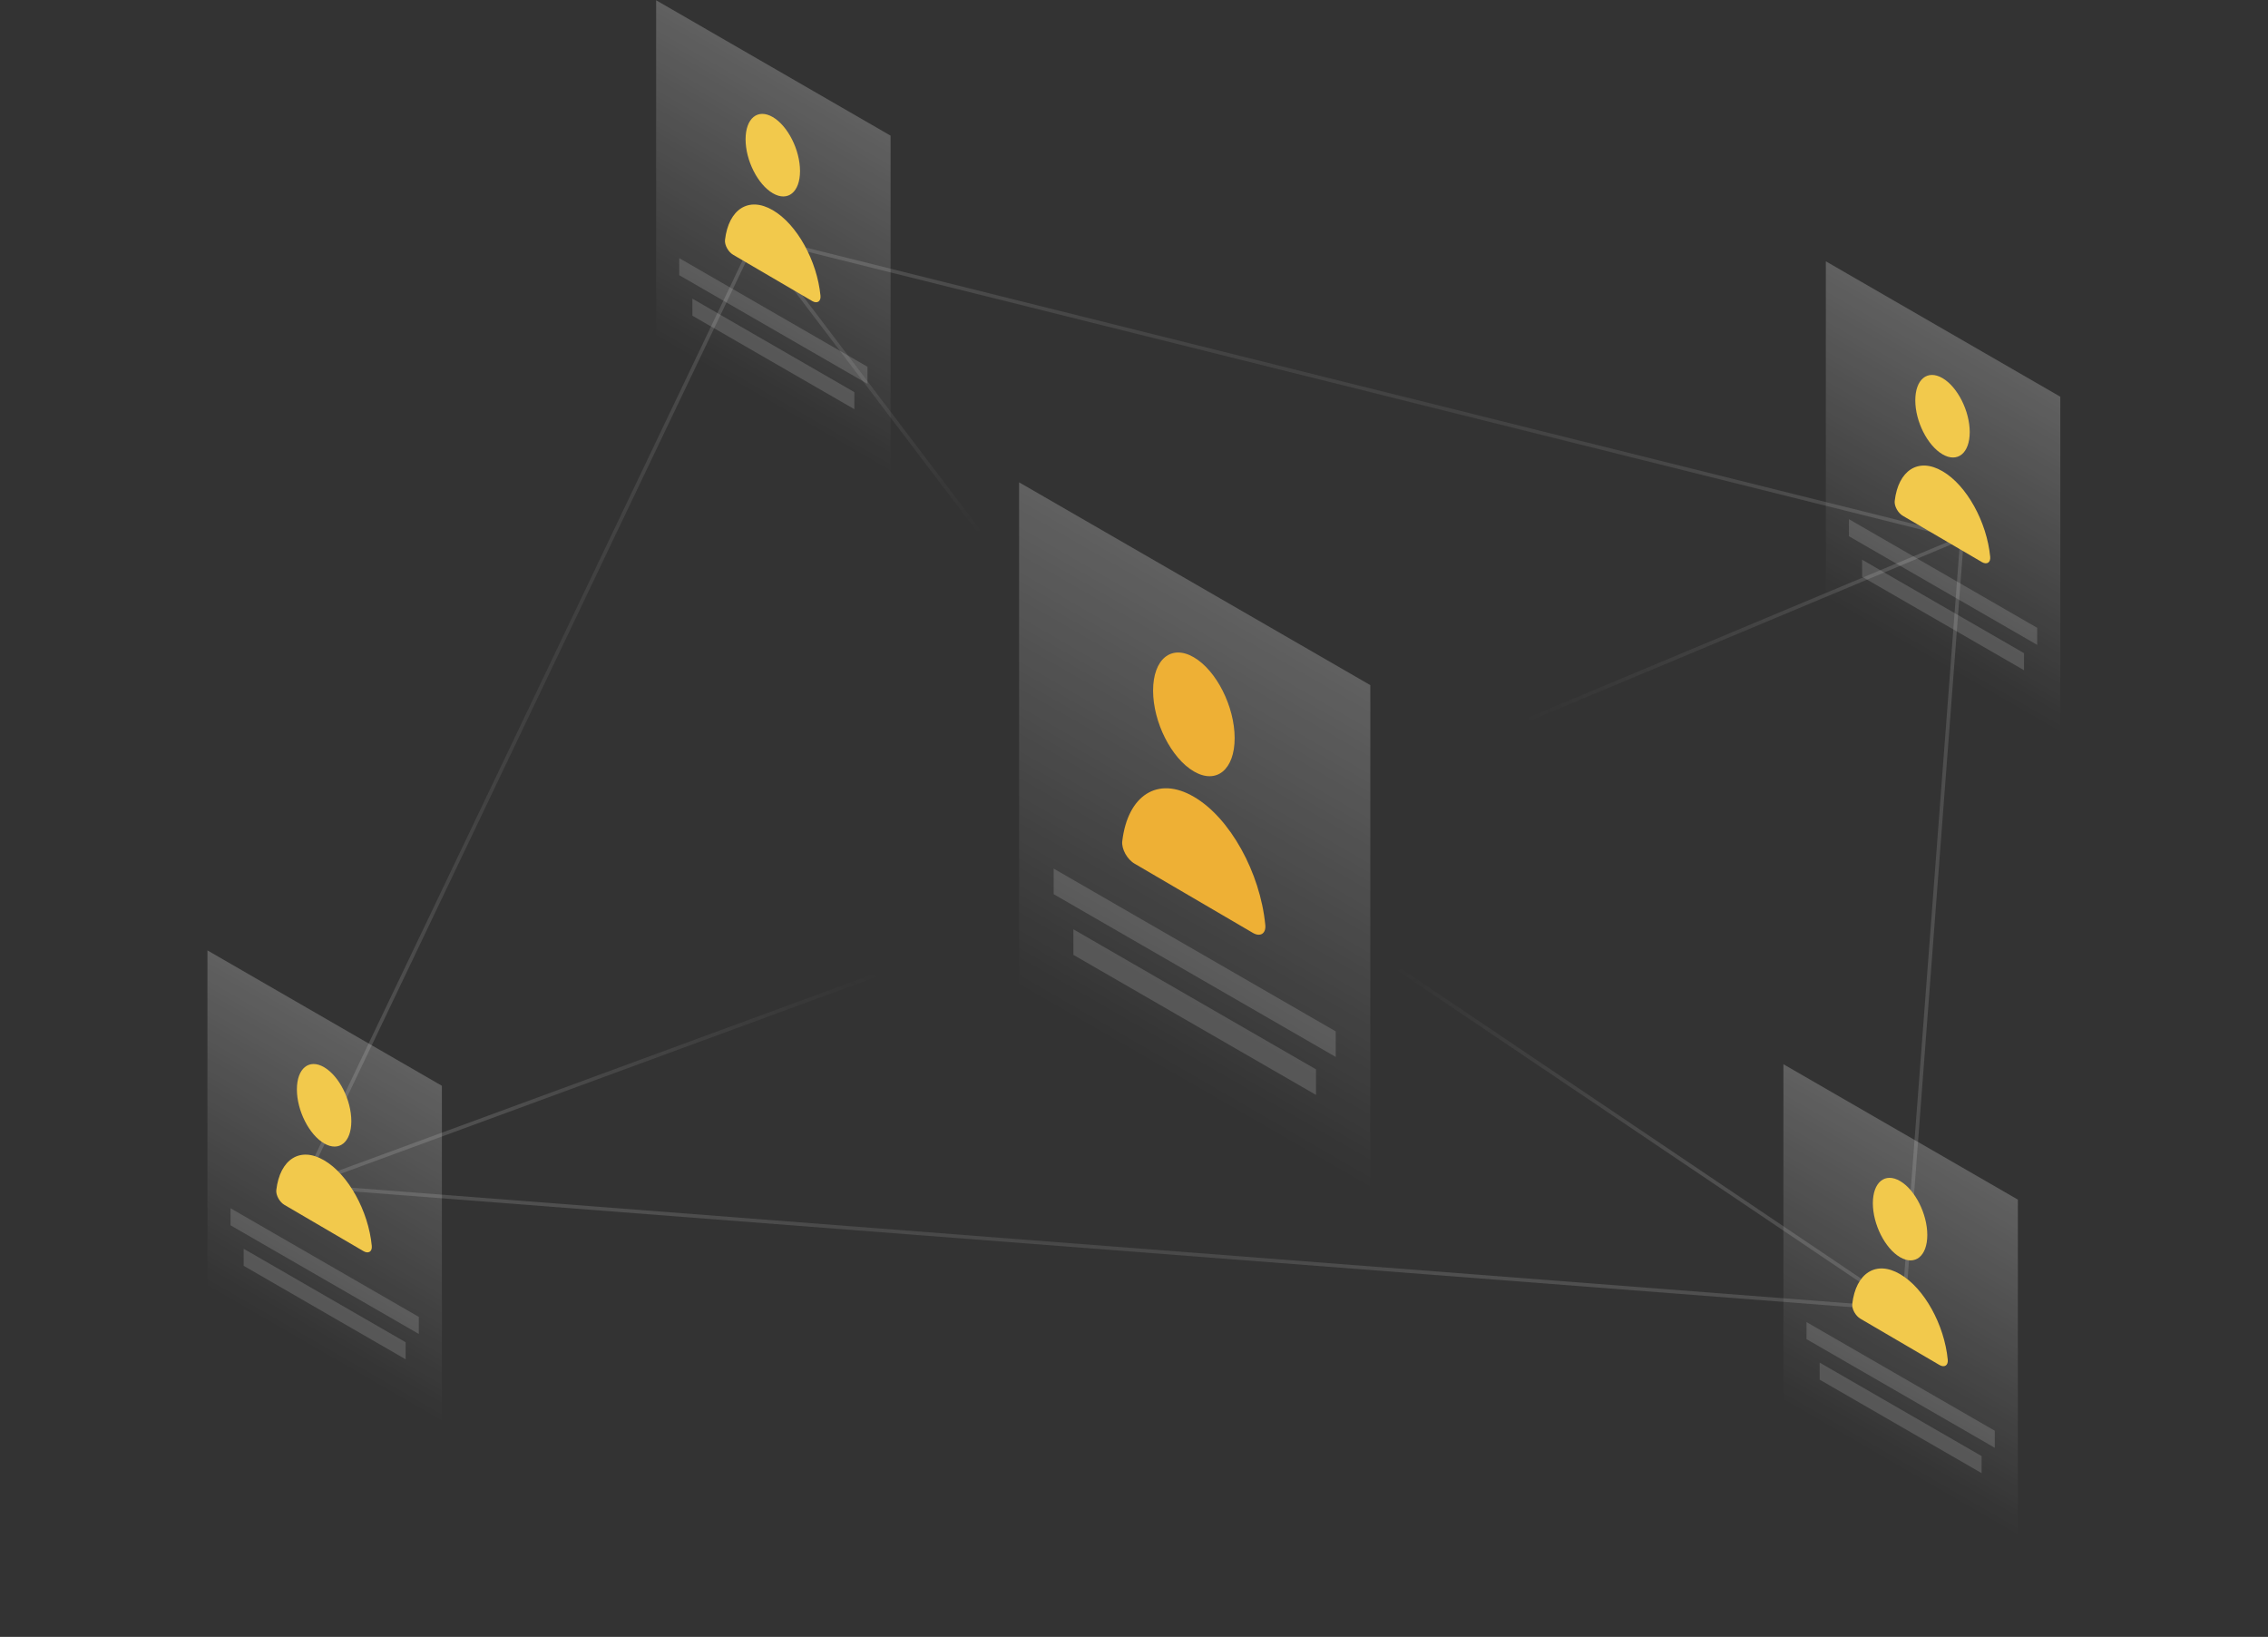 <svg width="492" height="355" viewBox="0 0 492 355" fill="none" xmlns="http://www.w3.org/2000/svg">
<rect x="0" y="0" width="492" height="355" fill="#333333" stroke="none"/>
<path opacity="0.2" d="M164.046 51.006L163.736 50.928L65.067 257.509L412.894 284.361L413.286 284.391L426.031 116.694L426.056 116.364L164.046 51.006ZM263.966 183.857L66.436 256.462L164.028 52.136L263.966 183.857ZM264.546 184.479L411.474 283.463L67.491 256.91L264.546 184.479ZM264.727 183.563L164.937 52.035L424.397 116.756L264.727 183.563ZM412.585 283.267L265.421 184.123L425.199 117.271L412.585 283.267Z" fill="url(#paint0_radial_189_3809)" fill-opacity="0.8"/>
<path opacity="0.25" d="M396.083 56.674L446.943 86.036V180.274L396.083 150.884V56.674Z" fill="url(#paint1_linear_189_3809)"/>
<path opacity="0.15" d="M401.089 112.596L441.935 136.162V139.863L401.089 116.297V112.596Z" fill="white"/>
<path opacity="0.15" d="M403.947 121.385L439.078 141.659V145.36L403.947 125.086V121.385Z" fill="white"/>
<path fill-rule="evenodd" clip-rule="evenodd" d="M427.296 93.71C427.296 98.282 424.657 100.432 421.391 98.527C418.126 96.622 415.486 91.397 415.486 86.825C415.486 82.254 418.126 80.104 421.391 82.009C424.657 83.914 427.296 89.138 427.296 93.71ZM421.391 102.2C416.139 99.125 411.812 102.01 411.023 108.623C410.887 109.766 411.758 111.289 412.819 111.888L429.936 121.902C430.997 122.528 431.868 122.011 431.732 120.732C430.997 113.194 426.643 105.248 421.391 102.2Z" fill="#F2C94C"/>
<path opacity="0.25" d="M221.072 104.602L297.266 148.59V289.767L221.072 245.739V104.602Z" fill="url(#paint2_linear_189_3809)"/>
<path opacity="0.15" d="M228.572 188.379L289.764 223.683V229.228L228.572 193.923V188.379Z" fill="white"/>
<path opacity="0.15" d="M232.853 201.546L285.484 231.918V237.463L232.853 207.091V201.546Z" fill="white"/>
<path fill-rule="evenodd" clip-rule="evenodd" d="M267.834 160.086C267.834 166.935 263.879 170.155 258.987 167.302C254.095 164.448 250.141 156.621 250.141 149.772C250.141 142.923 254.095 139.702 258.987 142.556C263.879 145.41 267.834 153.237 267.834 160.086ZM258.987 172.805C251.119 168.199 244.637 172.52 243.455 182.426C243.251 184.139 244.555 186.422 246.145 187.319L271.788 202.321C273.378 203.259 274.683 202.484 274.479 200.568C273.378 189.275 266.855 177.371 258.987 172.805Z" fill="#EEB035"/>
<path opacity="0.25" d="M45 206.118L95.86 235.48V329.717L45 300.328V206.118Z" fill="url(#paint3_linear_189_3809)"/>
<path opacity="0.15" d="M50.007 262.04L90.853 285.606V289.307L50.007 265.74V262.04Z" fill="white"/>
<path opacity="0.15" d="M52.864 270.829L87.996 291.102V294.803L52.864 274.53V270.829Z" fill="white"/>
<path fill-rule="evenodd" clip-rule="evenodd" d="M76.214 243.154C76.214 247.726 73.574 249.875 70.309 247.971C67.043 246.066 64.404 240.841 64.404 236.269C64.404 231.697 67.043 229.548 70.309 231.453C73.574 233.357 76.214 238.582 76.214 243.154ZM70.309 251.644C65.057 248.569 60.73 251.454 59.941 258.066C59.805 259.209 60.675 260.733 61.737 261.332L78.853 271.346C79.915 271.972 80.786 271.455 80.65 270.176C79.915 262.638 75.561 254.692 70.309 251.644Z" fill="#F2C94C"/>
<path opacity="0.25" d="M142.336 0.058L193.196 29.421V123.658L142.336 94.268V0.058Z" fill="url(#paint4_linear_189_3809)"/>
<path opacity="0.15" d="M147.343 55.98L188.189 79.546V83.247L147.343 59.681V55.98Z" fill="white"/>
<path opacity="0.15" d="M150.2 64.77L185.332 85.043V88.744L150.2 68.471V64.77Z" fill="white"/>
<path fill-rule="evenodd" clip-rule="evenodd" d="M173.55 37.094C173.55 41.666 170.91 43.816 167.645 41.911C164.379 40.006 161.74 34.781 161.74 30.21C161.74 25.638 164.379 23.488 167.645 25.393C170.91 27.298 173.55 32.523 173.55 37.094ZM167.645 45.585C162.393 42.51 158.066 45.394 157.277 52.007C157.141 53.15 158.011 54.674 159.073 55.272L176.189 65.287C177.251 65.912 178.122 65.395 177.986 64.117C177.251 56.579 172.897 48.633 167.645 45.585Z" fill="#F2C94C"/>
<path opacity="0.25" d="M386.877 230.804L437.738 260.167V354.404L386.877 325.014V230.804Z" fill="url(#paint5_linear_189_3809)"/>
<path opacity="0.15" d="M391.884 286.726L432.73 310.292V313.993L391.884 290.427V286.726Z" fill="white"/>
<path opacity="0.15" d="M394.741 295.516L429.873 315.789V319.49L394.741 299.217V295.516Z" fill="white"/>
<path fill-rule="evenodd" clip-rule="evenodd" d="M418.091 267.84C418.091 272.412 415.451 274.562 412.186 272.657C408.92 270.752 406.281 265.527 406.281 260.956C406.281 256.384 408.92 254.234 412.186 256.139C415.451 258.044 418.091 263.269 418.091 267.84ZM412.186 276.331C406.934 273.256 402.607 276.14 401.818 282.753C401.682 283.896 402.553 285.42 403.614 286.018L420.73 296.033C421.792 296.659 422.663 296.142 422.527 294.863C421.792 287.325 417.438 279.379 412.186 276.331Z" fill="#F2C94C"/>
<defs>
<radialGradient id="paint0_radial_189_3809" cx="0" cy="0" r="1" gradientUnits="userSpaceOnUse" gradientTransform="translate(245.561 167.659) rotate(90) scale(116.732 180.494)">
<stop offset="0.477" stop-color="#E1E1E1" stop-opacity="0"/>
<stop offset="1" stop-color="#E1E1E1"/>
</radialGradient>
<linearGradient id="paint1_linear_189_3809" x1="426.742" y1="64.966" x2="390.966" y2="126.949" gradientUnits="userSpaceOnUse">
<stop stop-color="white"/>
<stop offset="1" stop-color="white" stop-opacity="0"/>
</linearGradient>
<linearGradient id="paint2_linear_189_3809" x1="267.003" y1="117.024" x2="213.407" y2="209.881" gradientUnits="userSpaceOnUse">
<stop stop-color="white"/>
<stop offset="1" stop-color="white" stop-opacity="0"/>
</linearGradient>
<linearGradient id="paint3_linear_189_3809" x1="75.66" y1="214.41" x2="39.883" y2="276.393" gradientUnits="userSpaceOnUse">
<stop stop-color="white"/>
<stop offset="1" stop-color="white" stop-opacity="0"/>
</linearGradient>
<linearGradient id="paint4_linear_189_3809" x1="172.996" y1="8.351" x2="137.219" y2="70.333" gradientUnits="userSpaceOnUse">
<stop stop-color="white"/>
<stop offset="1" stop-color="white" stop-opacity="0"/>
</linearGradient>
<linearGradient id="paint5_linear_189_3809" x1="417.537" y1="239.096" x2="381.761" y2="301.079" gradientUnits="userSpaceOnUse">
<stop stop-color="white"/>
<stop offset="1" stop-color="white" stop-opacity="0"/>
</linearGradient>
</defs>
</svg>
